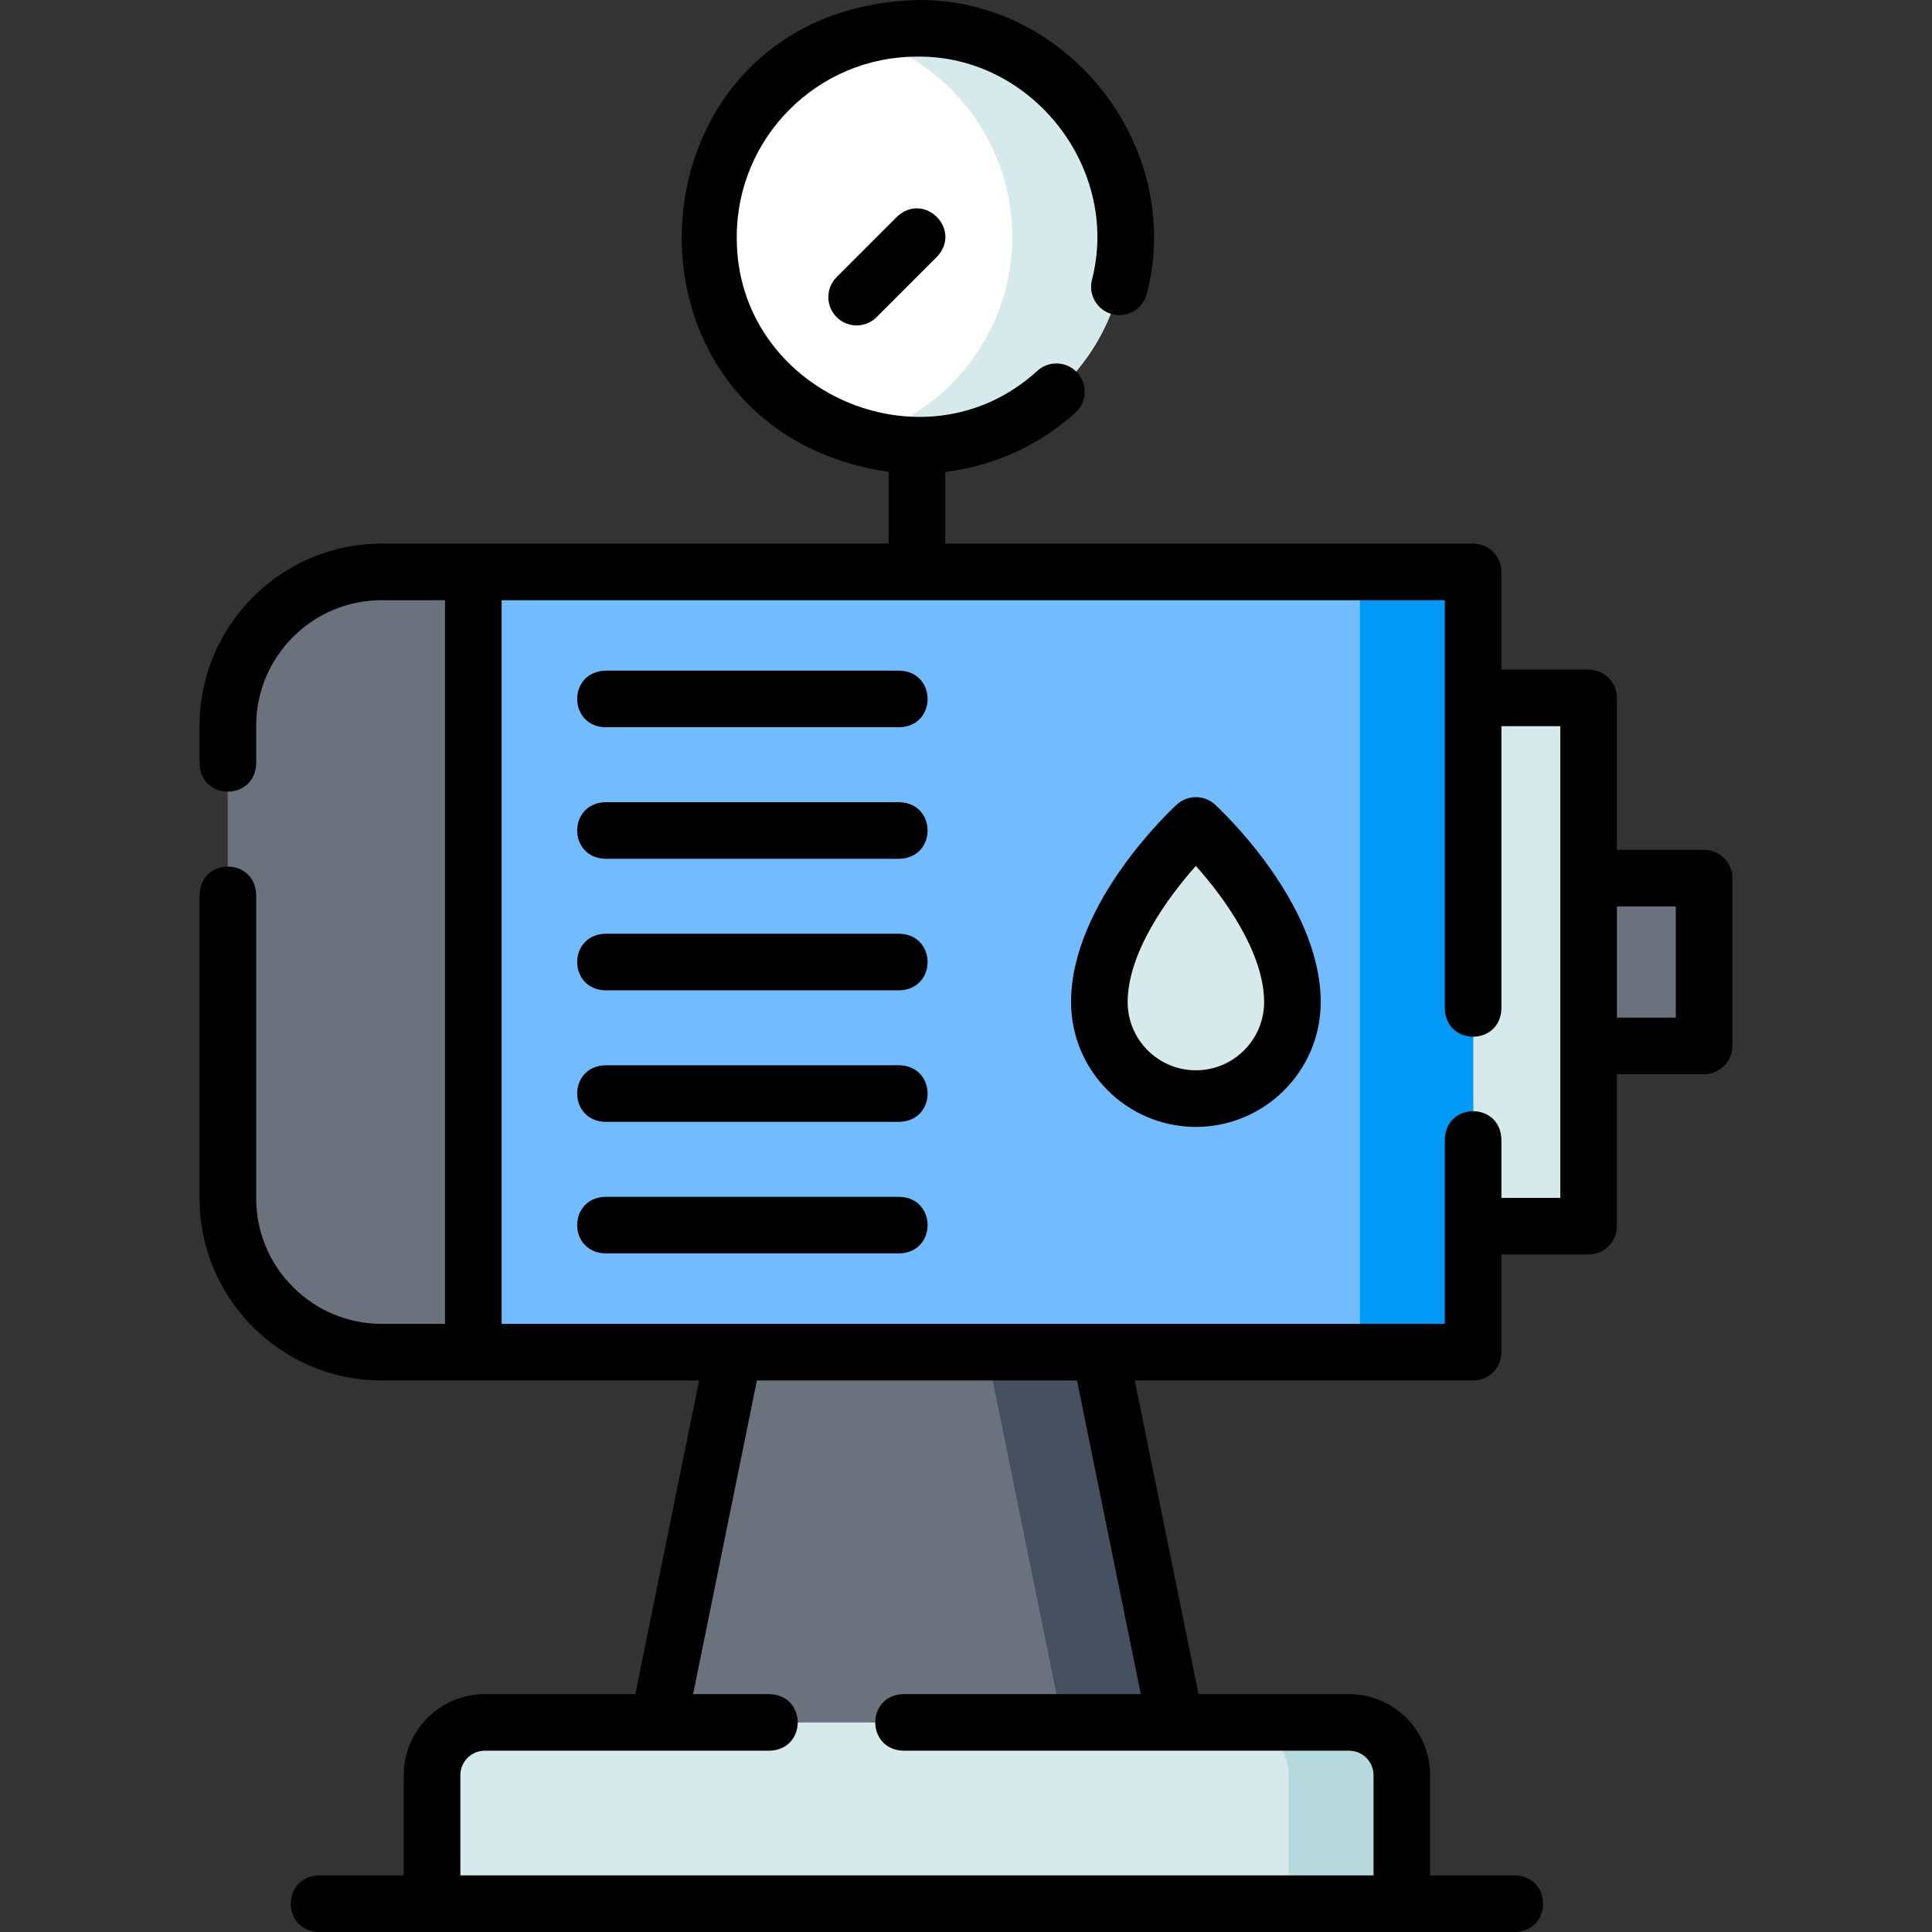 <svg id="Layer_1" enable-background="new 0 0 512.005 512.005" height="512" viewBox="0 0 512.005 512.005" width="512" xmlns="http://www.w3.org/2000/svg"><rect x="0" y="0" width="512.005" height="512.005" fill="#333333" stroke="none"/><g><path d="m390.394 184.95h30.609v140h-30.609z" fill="#d6eaec"/><path d="m421.003 232.722h30.609v44.456h-30.609z" fill="#6b717d"/><path d="m174.502 456.461 20-98.337h97l20 98.337z" fill="#6b717d"/><path d="m311.502 456.461-20-98.337h-30l20 98.337z" fill="#47505e"/><g><path d="m371.502 504.505v-34.063c0-7.72-6.26-13.98-13.98-13.98h-229.04c-7.72 0-13.98 6.26-13.98 13.98v34.063z" fill="#d6eaec"/><path d="m371.502 504.505v-34.063c0-7.72-6.26-13.98-13.98-13.98h-30c7.72 0 13.98 6.26 13.98 13.98v34.063z" fill="#b5d9dd"/></g><path d="m390.392 151.555v206.79h-289.24c-22.51 0-40.76-18.25-40.76-40.76v-125.26c0-22.52 18.25-40.77 40.76-40.77z" fill="#72bbff"/><path d="m360.392 151.555h30v206.79h-30z" fill="#009af6"/><path d="m125.432 151.555v206.79h-24.28c-22.51 0-40.76-18.25-40.76-40.76v-125.26c0-22.52 18.25-40.77 40.76-40.77z" fill="#6b717d"/><path d="m316.925 218.756s25.582 23.403 25.582 46.806c0 14.128-11.453 25.582-25.582 25.582s-25.582-11.453-25.582-25.582c0-23.402 25.582-46.806 25.582-46.806z" fill="#d6eaec"/><g><path d="m298.252 62.755c0 30.51-24.74 55.25-55.25 55.25-5.2 0-10.23-.72-15-2.06-23.22-6.54-40.25-27.88-40.25-53.19s17.03-46.65 40.25-53.19c4.77-1.34 9.8-2.06 15-2.06 30.51 0 55.25 24.74 55.25 55.25z" fill="#fff"/><path d="m298.252 62.755c0 30.51-24.74 55.25-55.25 55.25-5.2 0-10.23-.72-15-2.06 23.22-6.54 40.25-27.88 40.25-53.19s-17.03-46.65-40.25-53.19c4.77-1.34 9.8-2.06 15-2.06 30.51 0 55.25 24.74 55.25 55.25z" fill="#d6eaec"/></g></g><g><path d="m237.699 57.452-15.983 15.984c-2.929 2.929-2.929 7.678 0 10.606 2.93 2.929 7.677 2.929 10.607 0l15.983-15.984c6.794-7.23-3.385-17.398-10.607-10.606z"/><path d="m238.39 177.733h-77.992c-9.916.307-9.909 14.696 0 15h77.992c9.916-.307 9.909-14.696 0-15z"/><path d="m238.39 212.592h-77.992c-9.916.307-9.909 14.696 0 15h77.992c9.916-.307 9.909-14.696 0-15z"/><path d="m238.39 247.451h-77.992c-9.916.307-9.909 14.696 0 15h77.992c9.916-.307 9.909-14.697 0-15z"/><path d="m238.39 282.309h-77.992c-9.916.307-9.909 14.696 0 15h77.992c9.916-.307 9.909-14.696 0-15z"/><path d="m238.39 317.168h-77.992c-9.916.307-9.909 14.696 0 15h77.992c9.916-.307 9.909-14.696 0-15z"/><path d="m451.611 225.222h-23.108v-40.271c0-4.142-3.357-7.5-7.5-7.5h-23.108v-25.892c0-4.142-3.357-7.5-7.5-7.5h-139.893v-19.002c12.784-1.532 24.816-6.959 34.48-15.662 3.077-2.772 3.325-7.514.554-10.592-2.774-3.08-7.517-3.326-10.593-.554-30.148 27.584-79.983 5.415-79.691-35.494 0-26.329 21.421-47.749 47.75-47.749 30.535-.407 54.013 29.711 46.368 59.208-.99 4.022 1.468 8.085 5.489 9.075 4.025.99 8.085-1.468 9.075-5.49 10.04-38.763-20.808-78.327-60.933-77.793-78.63 2.313-84.807 113.638-7.5 125.054v19h-134.346c-26.611 0-48.261 21.65-48.261 48.261v10.032c.307 9.916 14.696 9.909 15 0v-10.033c0-18.34 14.921-33.261 33.261-33.261h16.782v191.783h-16.782c-18.34 0-33.261-14.921-33.261-33.261v-80.489c-.307-9.916-14.696-9.909-15 0v80.489c0 26.611 21.649 48.261 48.261 48.261h84.125l-16.905 83.12h-39.896c-11.842 0-21.476 9.634-21.476 21.476v26.568h-22.5c-9.916.307-9.909 14.696 0 15h317c9.916-.307 9.909-14.696 0-15h-22.5v-26.568c0-11.842-9.634-21.476-21.476-21.476h-39.896l-16.905-83.12h89.668c4.143 0 7.5-3.358 7.5-7.5v-25.891h23.108c4.143 0 7.5-3.358 7.5-7.5v-40.272h23.108c4.143 0 7.5-3.358 7.5-7.5v-44.457c.001-4.142-3.357-7.5-7.499-7.5zm-149.288 223.739h-62.933c-9.916.307-9.909 14.696 0 15h118.137c3.57 0 6.476 2.905 6.476 6.476v26.568h-242v-26.568c0-3.571 2.905-6.476 6.476-6.476h75.492c9.916-.307 9.909-14.696 0-15h-20.289l16.905-83.12h84.832zm111.179-131.51h-15.608v-15.533c-.307-9.916-14.696-9.909-15 0v48.924h-249.957v-191.783h249.957v108.25c.307 9.916 14.696 9.909 15 0v-74.858h15.608zm30.609-47.772h-15.608v-29.457h15.608z"/><path d="m321.987 213.223c-2.865-2.622-7.26-2.622-10.125 0-1.145 1.047-28.019 25.937-28.019 52.34 0 18.241 14.84 33.082 33.081 33.082s33.082-14.84 33.082-33.082c0-26.403-26.876-51.294-28.019-52.34zm-5.063 70.421c-9.97 0-18.081-8.111-18.081-18.082 0-13.019 10.519-27.638 18.081-36.079 7.562 8.441 18.082 23.061 18.082 36.079 0 9.971-8.111 18.082-18.082 18.082z"/></g></svg>
